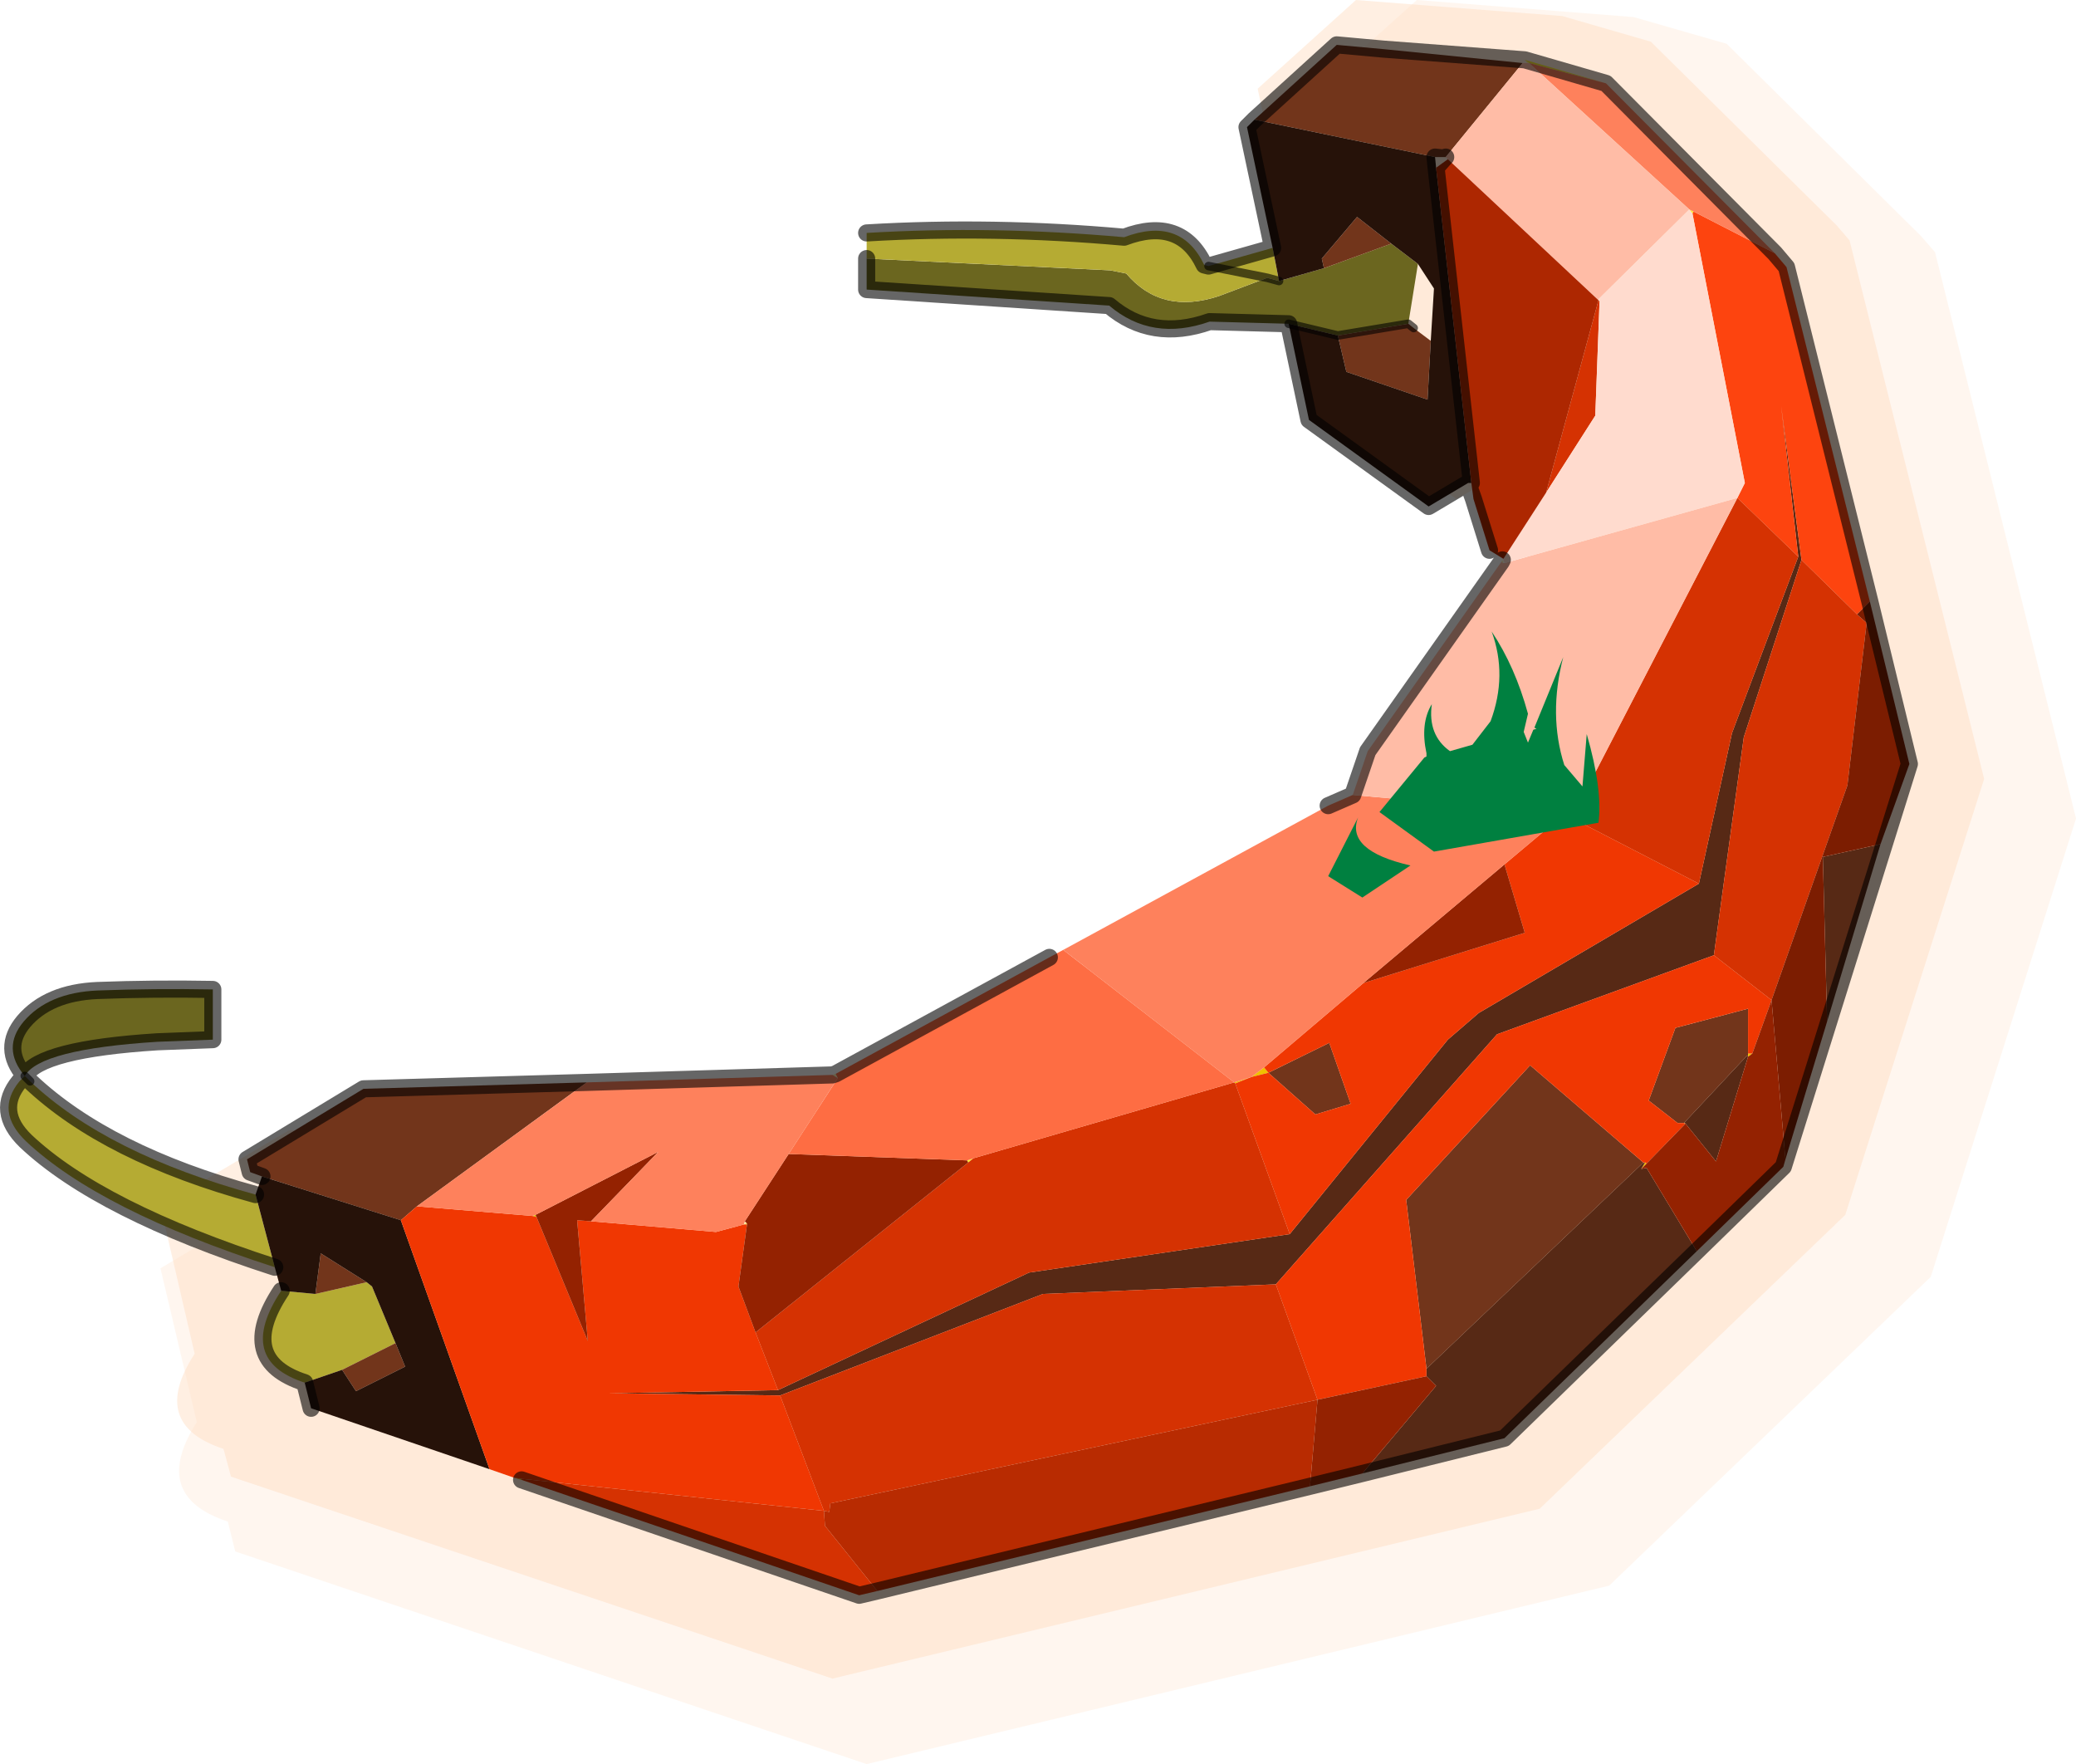 <svg viewBox="0 0 97.158 82.55" xmlns="http://www.w3.org/2000/svg" xmlns:xlink="http://www.w3.org/1999/xlink"><use transform="translate(.01)" width="97.15" height="82.55" xlink:href="#a"/><defs><g id="a"><path d="m292.5 159.2 10.15.8 4.35 1.25 9.1 9 .65.75 6.6 26.5-6.8 21.45-15.05 14.45-34.75 8.35-29.55-9.95-.35-1.4q-3.65-1.2-1.45-4.65l-1.7-7.2 6.35-3.8 25.25-.7 26.7-14.4 1.35-.5.8-2.4 6.95-9.65-1.5-4.55v-.05l-2.15 1.25-6.45-4.6-3.35-15.6 4.85-4.35" fill="#fedbc0" fill-opacity=".251" fill-rule="evenodd" transform="translate(-226.2 -159.2)"/><path d="m233.7 215.65 6-3.55 24.05-.7 25.45-13.65 1.25-.55.8-2.2 6.55-9.25-1.4-4.3v-.05l-2.05 1.15-6.15-4.35-3.15-14.85 4.6-4.15 9.65.75 4.15 1.2 8.7 8.6.6.7 6.3 25.2-6.5 20.4-14.3 13.75-33.1 7.95L237 228.3l-.35-1.3q-3.5-1.15-1.35-4.45l-1.6-6.9" fill="#fedbc0" fill-opacity=".451" fill-rule="evenodd" transform="translate(-226.2 -159.2)"/><path d="M227.35 209.55q-1.1-1.3-.05-2.55 1.15-1.35 3.45-1.45 2.65-.1 5.4-.05v2.35l-2.6.1q-5.5.35-6.2 1.6m59.15-35.2-3.7-.1q-2.7.95-4.7-.75l-11.35-.75v-1.45l11.4.55.75.15q1.65 1.95 4.35 1.05l2.25-.85.55.15 2.1-.6 3.15-1.15 1.25.95-.45 2.8-3.3.55-2.3-.55" fill="#6b661f" fill-rule="evenodd" transform="translate(-226.2 -159.2)"/><path d="M240.45 223.9q-3.25-1.05-1.1-4.3l1.6.15 2.4-.55.25.2 1.1 2.65-2.5 1.25-1.75.6m-1.4-5.4q-8.2-2.65-11.65-5.9-1.45-1.4-.3-2.8l.25-.25.25.25q3.6 3.4 10.55 5.3l.9 3.4m27.7-47.2v-1.2q5.9-.35 12.05.2 2.65-1 3.75 1.3l.2.05 3-.85.3 1.55-.55-.15-2.25.85q-2.7.9-4.35-1.05l-.75-.15-11.4-.55m16 .35 2.75.55-2.75-.55" fill="#b5ab33" fill-rule="evenodd" transform="translate(-226.2 -159.2)"/><path d="m238.45 214.25-.55-.2-.15-.6 5.45-3.3 10.45-.3-7.95 5.8-.75.65-6.5-2.05m46.45-49.45 3.85-3.5 2.2.2 6.5.65-3.6 4.4h-.5l-8.45-1.75m23.1 43.7v.15l-.05-.05-2.95 3.15h-.3l-1.35-1.05 1.25-3.4 3.4-.9v2.1m-14.85-33.35-.15 2.75-3.8-1.3-.4-1.7 3.3-.55.25.2.8.6m-5-3.4-.1-.45 1.65-1.95 1.6 1.25-3.15 1.15m-2.6 37.65 2.85-1.4 1 2.85-1.65.5-2.2-1.95m17.65 4.2-.05.05-.05-.05h.1m-10.25 9.65-.95-7.9 5.8-6.3 5.3 4.55-10.15 9.65m-48.25-1.2.45 1.1-2.3 1.15-.65-1 2.5-1.25m-3.75-2.3.25-1.9 2.15 1.35-2.4.55" fill="#72351b" fill-rule="evenodd" transform="translate(-226.2 -159.2)"/><path d="m249.1 227.95-8.35-2.85-.3-1.2 1.75-.6.65 1 2.3-1.15-.45-1.1-1.1-2.65-.25-.2-2.15-1.35-.25 1.9-1.6-.15-.3-1.1-.9-3.4.3-.85 6.5 2.05 4.15 11.65m45.8-46.15-1.85 1.1-5.6-4.05-.95-4.5 2.3.55.4 1.7 3.8 1.3.15-2.75.15-2.45-.75-1.15-1.25-.95-1.6-1.25-1.65 1.95.1.45-2.1.6-.3-1.55-1.2-5.65.35-.35 8.45 1.75.05.5 1.65 14.75h-.15" fill="#261209" fill-rule="evenodd" transform="translate(-226.2 -159.2)"/><path d="m265.15 209.5.15-.05.1.2-.25-.15m31.3-24 .05-.1.05.15-.1-.05m1.3-23.35h-.1l-.1-.15.2.15M261 216.5l.05-.15.1.1-.15.05m44.4-47.3-.15-.2.15.2" fill="#ffefae" fill-rule="evenodd" transform="translate(-226.2 -159.2)"/><path d="m250.6 228.45-.35-.1.35.05v.05" fill="#d2a800" fill-rule="evenodd" transform="translate(-226.2 -159.2)"/><path d="M308 208.5h.2l-.2.15v-.15m-3 3.25h.05v.05l-.05-.05m-44 4.75.15-.05v.05H261m22.95-6.65.8-.25.6-.45.2.25-.8.2-.75.3-.05-.05m19.25 3.75.05.05-.25.25.15-.25.05-.05" fill="#f0c000" fill-rule="evenodd" transform="translate(-226.2 -159.2)"/><path d="m297.55 162 3.8 1.1-3.6-.95-.2-.15m7.9 7.1-.05.1-.15-.2.2.1m-33.95 44.5-.05-.1.3-.1-.25.2" fill="#fbec31" fill-rule="evenodd" transform="translate(-226.2 -159.2)"/><path d="m265.4 209.65-.25-.15.25.15M301 173.2l.05.1-.05-.05v-.05" fill="#fff4cc" fill-rule="evenodd" transform="translate(-226.2 -159.2)"/><path d="m251.1 216.1.15-.05.05.1-.2-.05" fill="#dbcb04" fill-rule="evenodd" transform="translate(-226.2 -159.2)"/><path d="m305.6 217.75-9 8.75-6.65 1.65 3.45-4.1-.45-.45v-.35l10.15-9.65v-.05.05l.05.05-.15.25.25-.05 2.35 3.9m4.75-32.5-.8-7.05.95 7.2-2.7 8.3-1.4 10.2-10.15 3.7-10.35 11.7-10.9.45-12.3 4.75-8.05-.1 7.95-.15 11.75-5.5 12.2-1.8 7.4-9.1 1.45-1.25 10.3-6.05 1.55-7.05 3.1-8.25M311.7 207l-.2-7.7 2.7-.6-2.5 8.3m-6.7 4.75 2.95-3.15.05.05-1.5 4.9-1.45-1.8H305" fill="#572915" fill-rule="evenodd" transform="translate(-226.2 -159.2)"/><path d="m301 173.25.05.05-.05-.05" fill="#b1a90e" fill-rule="evenodd" transform="translate(-226.2 -159.2)"/><path d="m296.5 185.4.05-.05.05.2h-.05l-.05-.15" fill="#fffae6" fill-rule="evenodd" transform="translate(-226.2 -159.2)"/><path d="m309.25 171.05.55.65 3.9 15.65-.6.6-2.6-2.55-.95-7.2.8 7.05-2.85-2.75.35-.7-2.45-12.6.05-.1 3.8 1.95" fill="#fd440f" fill-rule="evenodd" transform="translate(-226.2 -159.2)"/><path d="m250.25 228.35-1.15-.4-4.15-11.65.75-.65 5.4.45.2.05 2.4 5.8-.5-5.65.65.05 5.85.5 1.3-.35h.15l-.4 2.9.8 2.15 1.05 2.7-7.95.15 8.05.1 2.05 5.4-14.15-1.5-.35-.05m56.15-24.45 2.7 2.1-.9 2.5h-.2v-2.1l-3.4.9-1.25 3.4 1.35 1.05h.3l.05.05-1.8 1.85-.05-.05h-.1l-5.3-4.55-5.8 6.3.95 7.9v.35l-5.1 1.1-1.95-5.4 10.35-11.7 10.15-3.7m-7-6.6 6.3 3.25-10.3 6.05-1.45 1.25-7.4 9.1-2.55-7.05.75-.3.8-.2-.2-.25 4.65-3.95 7.55-2.35-.95-3.2 2.8-2.35m-13.85 12.1 2.2 1.95 1.65-.5-1-2.85-2.85 1.4m17.55 4.2v-.05.05" fill="#f03702" fill-rule="evenodd" transform="translate(-226.2 -159.2)"/><path d="m267.25 233.65-.85.2-15.8-5.4v-.05l14.15 1.5-2.05-5.4 12.3-4.75 10.9-.45 1.95 5.4-22.8 4.85-.05.4-.25-.05.05.7 2.45 3.05m40.25-51.15 2.85 2.75-3.1 8.25-1.55 7.05-6.3-3.25.8-.7 7.3-14.1m3 2.9 2.6 2.55.45.4-.9 7.6L309.1 206l-2.7-2.1 1.4-10.2 2.7-8.3m-48.95 36.15 9.95-7.95.25-.2 12.2-3.55.05.05 2.55 7.05-12.2 1.8-11.75 5.5-1.05-2.7m39.5-48.25-.2 5.35-2.3 3.6 2.45-9 .05.05" fill="#d53202" fill-rule="evenodd" transform="translate(-226.2 -159.2)"/><path d="m287.5 228.75-20.25 4.9-2.45-3.05-.05-.7.25.05.05-.4 22.8-4.85-.35 4.05" fill="#b82b01" fill-rule="evenodd" transform="translate(-226.2 -159.2)"/><path d="m309.65 213.8-4.05 3.95-2.35-3.9-.25.05.25-.25 1.8-1.85v-.05l1.45 1.8 1.5-4.9.2-.15.9-2.5.65 7.45-.1.35m-19.7 14.35-2.45.6.35-4.05 5.1-1.1.45.45-3.45 4.1m-38.7-12.1 5.75-2.95-3.15 3.25-.65-.05.5 5.65-2.4-5.8-.05-.1m9.8.3 2.05-3.15 8.35.3.05.1-9.95 7.95-.8-2.15.4-2.9v-.05l-.1-.1M290 205.2l6.6-5.55.95 3.2-7.55 2.35" fill="#942201" fill-rule="evenodd" transform="translate(-226.2 -159.2)"/><path d="m313.7 187.35 1.85 7.6-1.35 3.75-2.7.6.2 7.7-1.95 6.45-.65-7.45 3.55-10.05.9-7.6-.45-.4.6-.6" fill="#7c1d01" fill-rule="evenodd" transform="translate(-226.2 -159.2)"/><path d="m265.3 209.45 10-5.45.65-.35 8 6.2-12.2 3.55-.3.1-8.35-.3 2.3-3.55-.1-.2" fill="#fe6d43" fill-rule="evenodd" transform="translate(-226.2 -159.2)"/><path d="m253.65 209.85 11.5-.35.25.15-2.3 3.55-2.05 3.15-.05.15-1.3.35-5.85-.5 3.15-3.25-5.75 2.95-.15.05-5.4-.45 7.95-5.8m22.3-6.2 12.4-6.75 1.15-.5 9.9.9-2.8 2.35-6.6 5.55-4.65 3.95-.6.45-.8.25-8-6.2m25.4-40.55 7.9 7.95-3.8-1.95-.2-.1-7.5-6.85 3.6.95" fill="#fe815c" fill-rule="evenodd" transform="translate(-226.2 -159.2)"/><path d="m289.5 196.4.7-2.05 6.25-8.85.1.05h.05l10.9-3.05-7.3 14.1-.8.7-9.9-.9m4.35-29.85 3.6-4.4h.3l7.5 6.85-4.25 4.2v.05l-7.05-6.6-.1-.1" fill="#ffbca6" fill-rule="evenodd" transform="translate(-226.2 -159.2)"/><path d="m305.4 169.2 2.45 12.6-.35.7-10.9 3.05-.05-.2 2-3.1 2.3-3.6.2-5.35-.05-.1 4.25-4.2.15.2" fill="#ffdbce" fill-rule="evenodd" transform="translate(-226.2 -159.2)"/><path d="m296.55 185.35-.65-.4-.75-2.4-.1-.75-1.65-14.75.55-.4 7.05 6.6-2.45 9-2 3.1" fill="#ad2701" fill-rule="evenodd" transform="translate(-226.2 -159.2)"/><path d="m83.05 11.85.55.65 3.9 15.65 1.85 7.6-5.9 18.85-4.05 3.95-9 8.75-6.65 1.65-2.45.6-20.25 4.9-.85.2-15.8-5.4m-9.85-3.35-.3-1.2q-3.25-1.05-1.1-4.3m-.3-1.1q-8.2-2.65-11.65-5.9-1.45-1.4-.3-2.8l.25-.25q-1.1-1.3-.05-2.55 1.15-1.35 3.45-1.45 2.65-.1 5.4-.05v2.35l-2.6.1q-5.5.35-6.2 1.6m.25.25Q5 54 11.95 55.9m.3-.85-.55-.2-.15-.6 5.45-3.3 10.45-.3 11.5-.35.15-.05 10-5.45m13.05-7.1 1.15-.5.7-2.05 6.25-8.85.05-.1m-.6-.45-.75-2.4-.25-.7v-.05l-1.85 1.1-5.6-4.05-.95-4.5-3.7-.1q-2.7.95-4.7-.75l-11.35-.75V12.1m0-1.2q5.9-.35 12.05.2 2.65-1 3.75 1.3l.2.05 3-.85-1.2-5.65.35-.35 3.85-3.5 2.2.2 6.6.5 3.8 1.1 7.9 7.95m-15.4-4.5-.05.05-.4.45 1.65 14.75m-1.7-15.25.45.05m-.45-.05.05.5" fill="none" stroke="#000" stroke-linecap="round" stroke-linejoin="round" stroke-opacity=".6" stroke-width=".8"/><path d="m1.15 50.35.25.25m61.2-34.9-2.3-.55m5.6 0 .25.2m-6.3-2.2L59.3 13l-2.75-.55m9.35 2.7-3.3.55" fill="none" stroke="#000" stroke-linecap="round" stroke-linejoin="round" stroke-opacity=".6" stroke-width=".4"/><path d="m297.7 193.95.25-.6.15-.05-.1-.05 1.35-3.3q-.7 2.7.05 5.05l.85 1 .2-2.45q.75 2.6.55 4.15l-7.7 1.35-2.55-1.85 2.1-2.55.1-.05v-.15q-.3-1.4.25-2.3-.2 1.45.85 2.2l1.05-.3.85-1.1q.8-2.15.05-4.2 1.1 1.65 1.7 3.85l-.2.85.2.5m-5.5 5.75-2.25 1.5-1.6-1 1.4-2.75q-.6 1.55 2.45 2.25" fill="#008040" fill-rule="evenodd" transform="translate(-226.2 -159.2)"/></g></defs></svg>
